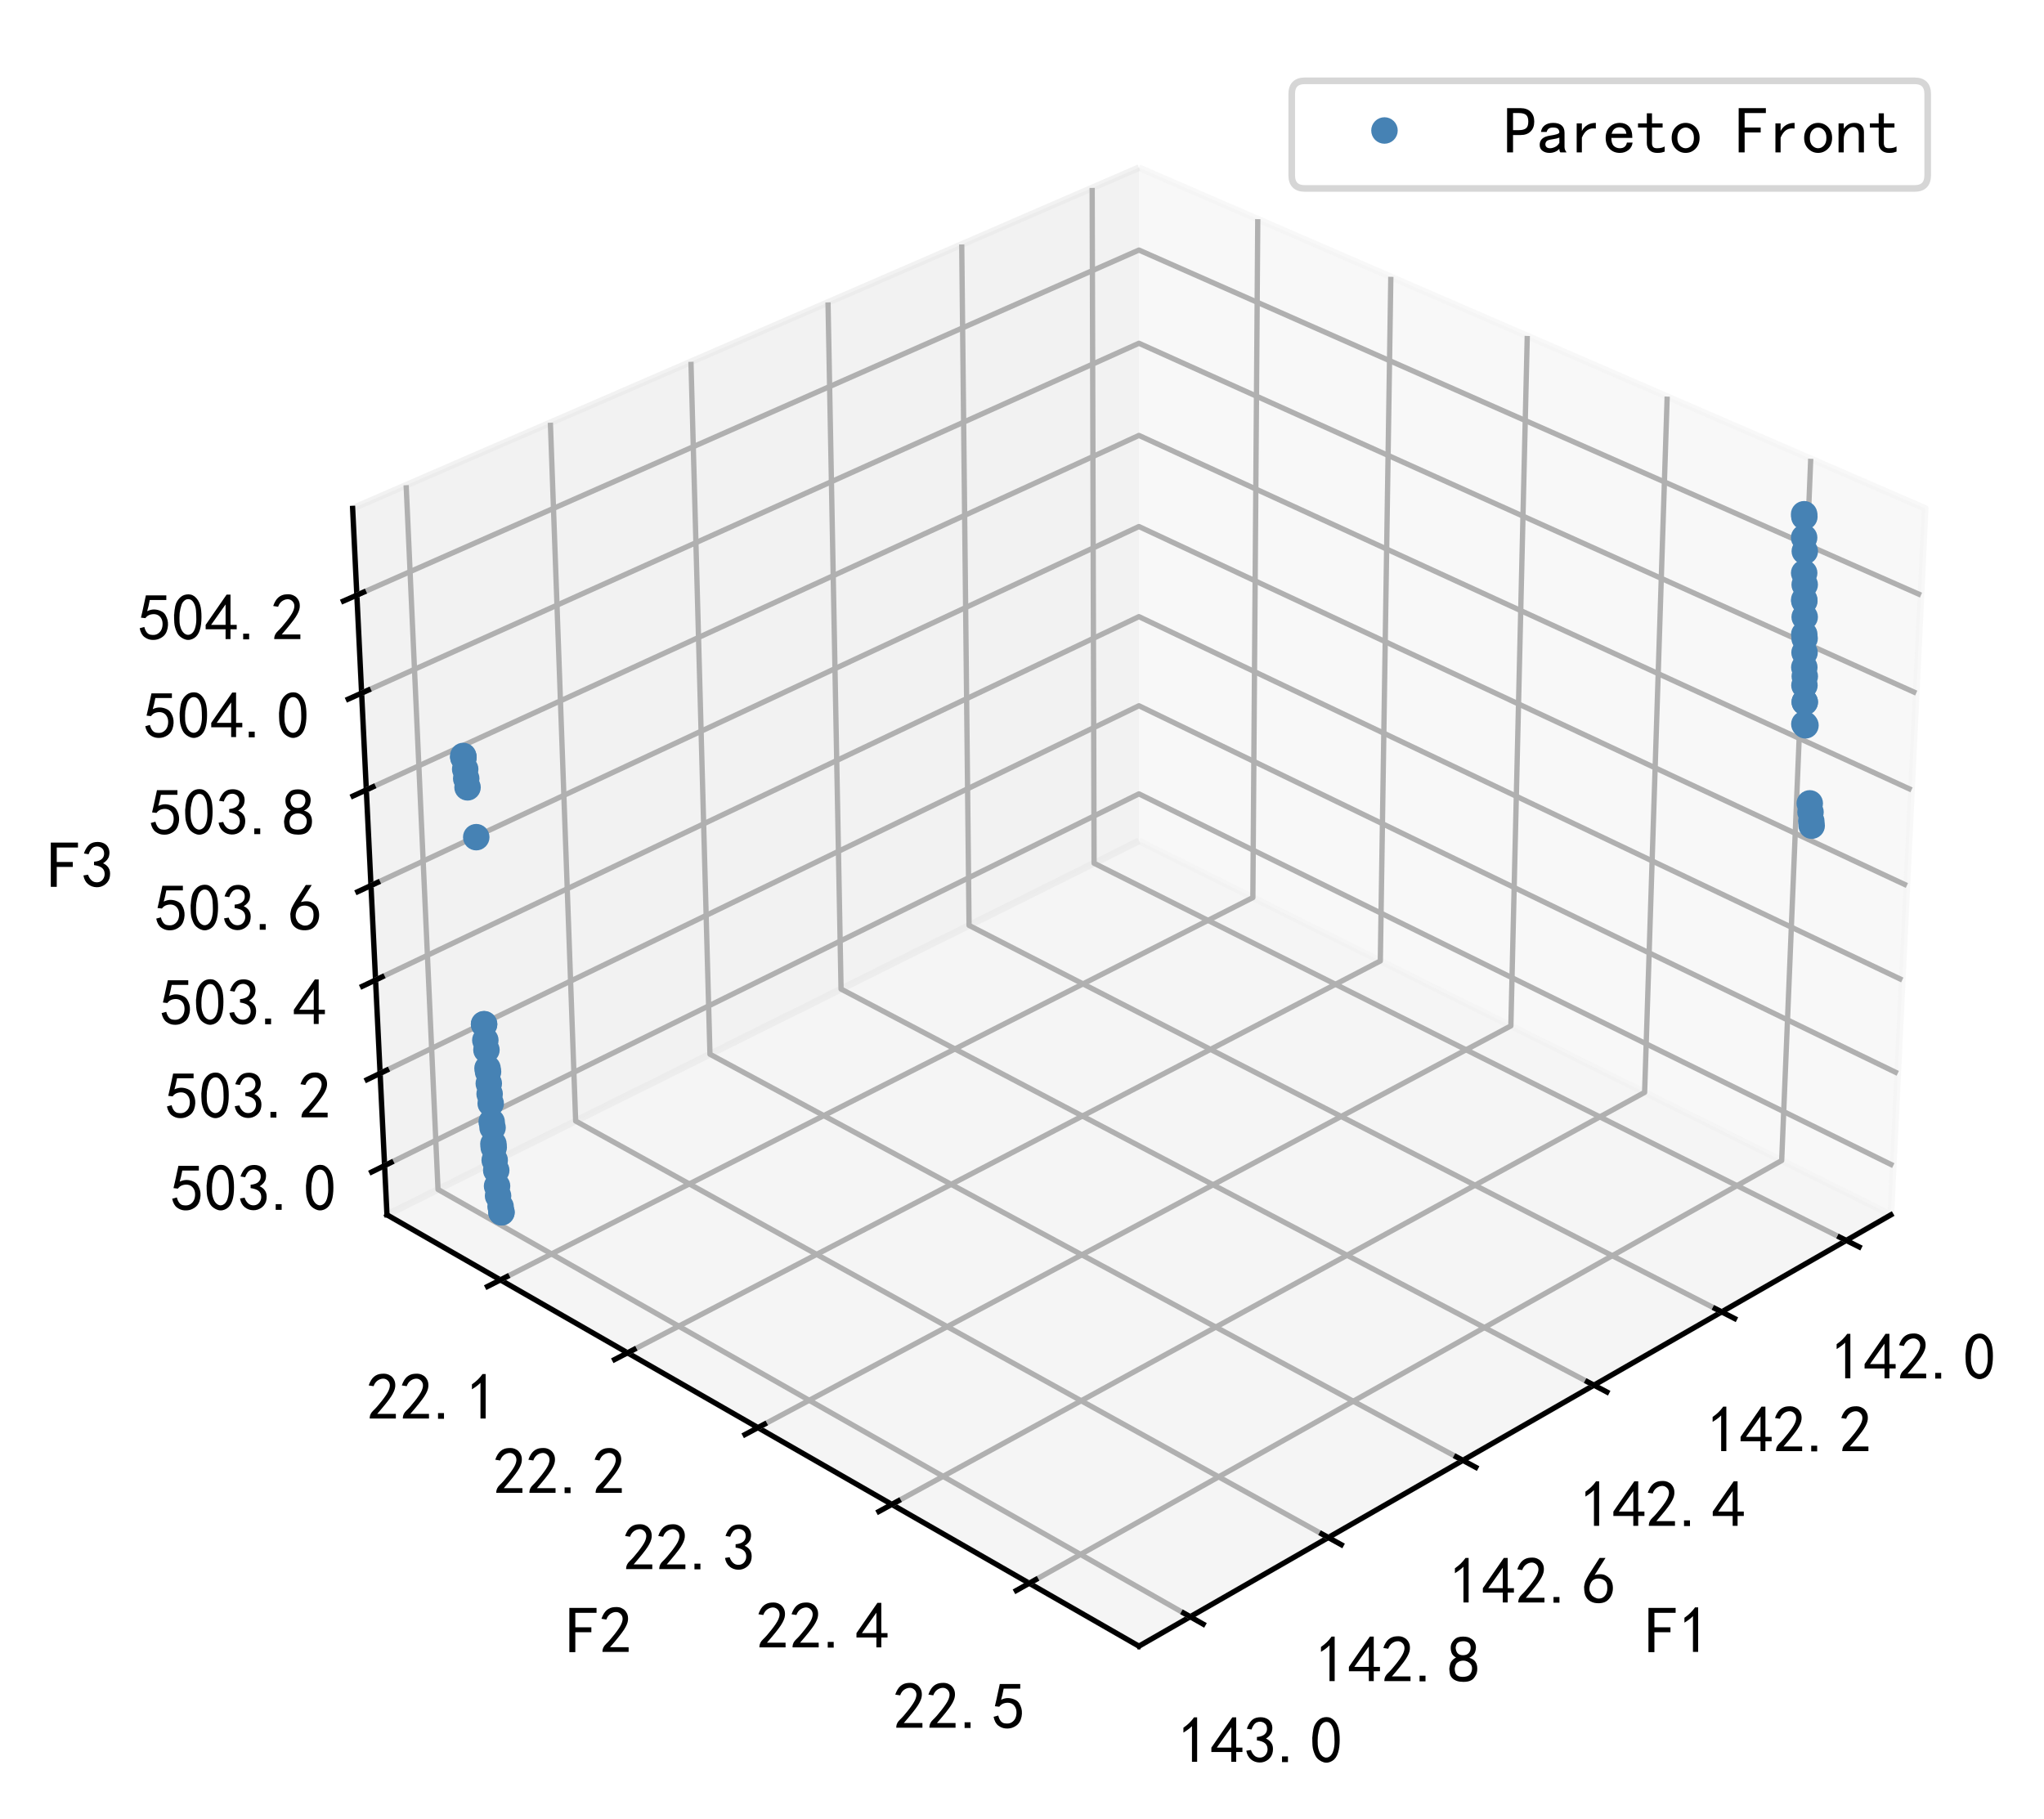 <?xml version="1.0" encoding="utf-8" standalone="no"?>
<!DOCTYPE svg PUBLIC "-//W3C//DTD SVG 1.1//EN"
  "http://www.w3.org/Graphics/SVG/1.1/DTD/svg11.dtd">
<!-- Created with matplotlib (https://matplotlib.org/) -->
<svg height="274.664pt" version="1.1" viewBox="0 0 308.547 274.664" width="308.547pt" xmlns="http://www.w3.org/2000/svg" xmlns:xlink="http://www.w3.org/1999/xlink">
 <defs>
  <style type="text/css">*{stroke-linecap:butt;stroke-linejoin:round;}</style>
 </defs>
 <g id="figure_1">
  <g id="patch_1">
   <path d="M 0 274.664 
L 308.547 274.664 
L 308.547 0 
L 0 0 
z
" style="fill:#ffffff;"/>
  </g>
  <g id="patch_2">
   <path d="M 40.966 262.224 
L 295.99 262.224 
L 295.99 7.2 
L 40.966 7.2 
z
" style="fill:#ffffff;"/>
  </g>
  <g id="pane3d_1">
   <g id="patch_3">
    <path d="M 171.924 126.951 
L 285.433 183.398 
L 290.616 76.753 
L 171.924 25.308 
" style="fill:#f2f2f2;opacity:0.5;stroke:#f2f2f2;stroke-linejoin:miter;"/>
   </g>
  </g>
  <g id="pane3d_2">
   <g id="patch_4">
    <path d="M 171.924 126.951 
L 58.416 183.398 
L 53.233 76.753 
L 171.924 25.308 
" style="fill:#e6e6e6;opacity:0.5;stroke:#e6e6e6;stroke-linejoin:miter;"/>
   </g>
  </g>
  <g id="pane3d_3">
   <g id="patch_5">
    <path d="M 171.924 126.951 
L 58.416 183.398 
L 171.924 248.513 
L 285.433 183.398 
" style="fill:#ececec;opacity:0.5;stroke:#ececec;stroke-linejoin:miter;"/>
   </g>
  </g>
  <g id="axis3d_1">
   <g id="line2d_1">
    <path d="M 285.433 183.398 
L 171.924 248.513 
" style="fill:none;stroke:#000000;stroke-linecap:square;stroke-width:0.8;"/>
   </g>
   <g id="text_1">
    <!-- F1 -->
    <g transform="translate(248.37 249.614)scale(0.1 -0.1)">
     <defs>
      <path d="M 45.703 61.328 
L 13.672 61.328 
L 13.672 39.453 
L 37.891 39.453 
L 37.891 32.031 
L 13.672 32.031 
L 13.672 1.953 
L 4.688 1.953 
L 4.688 68.75 
L 45.703 68.75 
z
" id="SimHei-70"/>
      <path d="M 21.875 56.25 
Q 16.797 51.172 8.984 46.484 
L 8.984 53.906 
Q 18.75 60.547 25 69.531 
L 29.688 69.531 
L 29.688 2.344 
L 21.875 2.344 
z
" id="SimHei-49"/>
     </defs>
     <use xlink:href="#SimHei-70"/>
     <use x="50" xlink:href="#SimHei-49"/>
    </g>
   </g>
   <g id="Line3DCollection_1">
    <path d="M 278.694 187.263 
L 165.153 130.318 
L 164.864 28.369 
" style="fill:none;stroke:#b0b0b0;stroke-width:0.8;"/>
    <path d="M 259.891 198.05 
L 146.282 139.703 
L 145.174 36.903 
" style="fill:none;stroke:#b0b0b0;stroke-width:0.8;"/>
    <path d="M 240.606 209.113 
L 126.959 149.312 
L 124.992 45.65 
" style="fill:none;stroke:#b0b0b0;stroke-width:0.8;"/>
    <path d="M 220.82 220.463 
L 107.17 159.153 
L 104.301 54.619 
" style="fill:none;stroke:#b0b0b0;stroke-width:0.8;"/>
    <path d="M 200.513 232.113 
L 86.896 169.235 
L 83.081 63.816 
" style="fill:none;stroke:#b0b0b0;stroke-width:0.8;"/>
    <path d="M 179.664 244.073 
L 66.119 179.567 
L 61.311 73.252 
" style="fill:none;stroke:#b0b0b0;stroke-width:0.8;"/>
   </g>
   <g id="xtick_1">
    <g id="line2d_2">
     <path d="M 277.721 186.776 
L 280.643 188.241 
" style="fill:none;stroke:#000000;stroke-linecap:square;stroke-width:0.8;"/>
    </g>
    <g id="text_2">
     <!-- 142.0 -->
     <g transform="translate(276.347 208.312)scale(0.1 -0.1)">
      <defs>
       <path d="M 31.25 17.188 
L 1.172 17.188 
L 1.172 23.828 
L 32.812 69.531 
L 38.672 69.531 
L 38.672 23.828 
L 48.047 23.828 
L 48.047 17.188 
L 38.672 17.188 
L 38.672 2.344 
L 31.25 2.344 
z
M 31.25 23.828 
L 31.25 54.688 
L 9.375 23.828 
z
" id="SimHei-52"/>
       <path d="M 4.688 3.906 
Q 5.078 9.766 10.156 14.453 
Q 15.234 19.141 23.047 29.094 
Q 30.859 39.062 33.203 44.531 
Q 35.547 50 34.953 53.906 
Q 34.375 57.812 31.25 60.344 
Q 28.125 62.891 24.016 62.5 
Q 19.922 62.109 16.203 59.375 
Q 12.5 56.641 10.547 51.172 
L 3.125 52.344 
Q 6.25 61.328 11.125 65.422 
Q 16.016 69.531 22.656 69.922 
Q 26.562 70.312 29.688 69.719 
Q 32.812 69.141 36.125 66.984 
Q 39.453 64.844 41.594 60.547 
Q 43.75 56.25 43.156 50.188 
Q 42.578 44.141 37.109 35.734 
Q 31.641 27.344 16.016 9.375 
L 44.141 9.375 
L 44.141 2.344 
L 4.688 2.344 
z
" id="SimHei-50"/>
       <path d="M 16.797 1.953 
L 7.812 1.953 
L 7.812 10.547 
L 16.797 10.547 
z
" id="SimHei-46"/>
       <path d="M 3.125 29.297 
Q 3.906 50 6.438 56.047 
Q 8.984 62.109 13.672 66.016 
Q 18.359 69.922 25.188 69.922 
Q 32.031 69.922 37.109 64.25 
Q 42.188 58.594 43.75 50 
Q 45.312 41.406 44.719 30.266 
Q 44.141 19.141 40.812 12.109 
Q 37.5 5.078 30.859 2.344 
Q 24.219 -0.391 17.578 2.922 
Q 10.938 6.25 8.203 11.719 
Q 5.469 17.188 4.297 23.234 
Q 3.125 29.297 3.906 50 
z
M 12.891 52.734 
Q 10.547 31.25 12.5 22.844 
Q 14.453 14.453 18.938 10.938 
Q 23.438 7.422 28.125 9.562 
Q 32.812 11.719 34.953 18.156 
Q 37.109 24.609 37.109 32.219 
Q 37.109 39.844 36.516 46.094 
Q 35.938 52.344 33 57.422 
Q 30.078 62.5 25.188 62.688 
Q 20.312 62.891 16.594 57.812 
Q 12.891 52.734 10.547 31.25 
z
" id="SimHei-48"/>
      </defs>
      <use xlink:href="#SimHei-49"/>
      <use x="50" xlink:href="#SimHei-52"/>
      <use x="100" xlink:href="#SimHei-50"/>
      <use x="150" xlink:href="#SimHei-46"/>
      <use x="200" xlink:href="#SimHei-48"/>
     </g>
    </g>
   </g>
   <g id="xtick_2">
    <g id="line2d_3">
     <path d="M 258.917 197.55 
L 261.843 199.052 
" style="fill:none;stroke:#000000;stroke-linecap:square;stroke-width:0.8;"/>
    </g>
    <g id="text_3">
     <!-- 142.2 -->
     <g transform="translate(257.627 219.304)scale(0.1 -0.1)">
      <use xlink:href="#SimHei-49"/>
      <use x="50" xlink:href="#SimHei-52"/>
      <use x="100" xlink:href="#SimHei-50"/>
      <use x="150" xlink:href="#SimHei-46"/>
      <use x="200" xlink:href="#SimHei-50"/>
     </g>
    </g>
   </g>
   <g id="xtick_3">
    <g id="line2d_4">
     <path d="M 239.631 208.6 
L 242.56 210.141 
" style="fill:none;stroke:#000000;stroke-linecap:square;stroke-width:0.8;"/>
    </g>
    <g id="text_4">
     <!-- 142.4 -->
     <g transform="translate(238.426 230.58)scale(0.1 -0.1)">
      <use xlink:href="#SimHei-49"/>
      <use x="50" xlink:href="#SimHei-52"/>
      <use x="100" xlink:href="#SimHei-50"/>
      <use x="150" xlink:href="#SimHei-46"/>
      <use x="200" xlink:href="#SimHei-52"/>
     </g>
    </g>
   </g>
   <g id="xtick_4">
    <g id="line2d_5">
     <path d="M 219.844 219.937 
L 222.776 221.519 
" style="fill:none;stroke:#000000;stroke-linecap:square;stroke-width:0.8;"/>
    </g>
    <g id="text_5">
     <!-- 142.6 -->
     <g transform="translate(218.725 242.148)scale(0.1 -0.1)">
      <defs>
       <path d="M 3.516 19.531 
Q 4.297 30.859 6.047 34.766 
Q 7.812 38.672 11.328 44.531 
L 27.344 69.531 
L 36.328 69.531 
L 19.922 43.75 
Q 30.469 46.484 36.719 42.969 
Q 42.969 39.453 45.109 34.953 
Q 47.266 30.469 47.453 25.188 
Q 47.656 19.922 45.891 14.844 
Q 44.141 9.766 39.641 5.656 
Q 35.156 1.562 27.141 1.172 
Q 19.141 0.781 13.469 4.094 
Q 7.812 7.422 5.656 13.469 
Q 3.516 19.531 4.297 30.859 
z
M 12.5 16.016 
Q 19.531 8.594 25.391 8.203 
Q 31.25 7.812 35.156 12.109 
Q 39.062 16.406 39.062 24.609 
Q 39.062 32.812 34.172 35.938 
Q 29.297 39.062 23.234 38.281 
Q 17.188 37.5 14.453 32.422 
Q 11.719 27.344 12.109 21.672 
Q 12.5 16.016 19.531 8.594 
z
" id="SimHei-54"/>
      </defs>
      <use xlink:href="#SimHei-49"/>
      <use x="50" xlink:href="#SimHei-52"/>
      <use x="100" xlink:href="#SimHei-50"/>
      <use x="150" xlink:href="#SimHei-46"/>
      <use x="200" xlink:href="#SimHei-54"/>
     </g>
    </g>
   </g>
   <g id="xtick_5">
    <g id="line2d_6">
     <path d="M 199.536 231.572 
L 202.47 233.196 
" style="fill:none;stroke:#000000;stroke-linecap:square;stroke-width:0.8;"/>
    </g>
    <g id="text_6">
     <!-- 142.8 -->
     <g transform="translate(198.504 254.023)scale(0.1 -0.1)">
      <defs>
       <path d="M 2.734 16.797 
Q 2.734 26.172 5.078 30.656 
Q 7.422 35.156 12.891 37.891 
Q 8.203 40.625 6.641 43.938 
Q 5.078 47.266 4.875 51.562 
Q 4.688 55.859 6.047 58.984 
Q 7.422 62.109 10.156 64.844 
Q 12.891 67.578 16.203 68.547 
Q 19.531 69.531 23.438 69.531 
Q 27.344 69.531 30.469 68.75 
Q 33.594 67.969 37.109 65.422 
Q 40.625 62.891 42.188 58.203 
Q 43.75 53.516 41.984 47.266 
Q 40.234 41.016 32.812 37.5 
Q 39.453 35.547 42.188 31.438 
Q 44.922 27.344 44.922 21.484 
Q 44.922 15.625 43.156 12.109 
Q 41.406 8.594 39.25 6.25 
Q 37.109 3.906 33.391 2.531 
Q 29.688 1.172 24.016 1.172 
Q 18.359 1.172 14.25 2.531 
Q 10.156 3.906 7.422 6.641 
Q 4.688 9.375 3.703 13.078 
Q 2.734 16.797 2.734 26.172 
z
M 10.938 26.562 
Q 10.547 17.188 12.297 13.672 
Q 14.062 10.156 18.75 9.172 
Q 23.438 8.203 28.516 9.375 
Q 33.594 10.547 35.547 14.844 
Q 37.5 19.141 36.906 23.438 
Q 36.328 27.734 32.031 30.656 
Q 27.734 33.594 22.656 33.203 
Q 17.578 32.812 14.25 29.688 
Q 10.938 26.562 10.547 17.188 
z
M 12.109 56.25 
Q 12.109 48.438 14.844 44.922 
Q 17.578 41.406 23.438 41.406 
Q 29.297 41.406 32.219 44.922 
Q 35.156 48.438 34.953 53.312 
Q 34.766 58.203 31.438 60.547 
Q 28.125 62.891 22.453 62.5 
Q 16.797 62.109 14.453 59.172 
Q 12.109 56.25 12.109 48.438 
z
" id="SimHei-56"/>
      </defs>
      <use xlink:href="#SimHei-49"/>
      <use x="50" xlink:href="#SimHei-52"/>
      <use x="100" xlink:href="#SimHei-50"/>
      <use x="150" xlink:href="#SimHei-46"/>
      <use x="200" xlink:href="#SimHei-56"/>
     </g>
    </g>
   </g>
   <g id="xtick_6">
    <g id="line2d_7">
     <path d="M 178.687 243.517 
L 181.622 245.185 
" style="fill:none;stroke:#000000;stroke-linecap:square;stroke-width:0.8;"/>
    </g>
    <g id="text_7">
     <!-- 143.0 -->
     <g transform="translate(177.742 266.214)scale(0.1 -0.1)">
      <defs>
       <path d="M 3.906 19.141 
L 10.938 20.312 
Q 12.5 15.234 16.016 11.906 
Q 19.531 8.594 24.797 8.781 
Q 30.078 8.984 33.203 13.078 
Q 36.328 17.188 35.938 22.453 
Q 35.547 27.734 31.828 30.656 
Q 28.125 33.594 19.922 34.766 
L 19.922 39.844 
Q 28.125 40.625 31.828 44.141 
Q 35.547 47.656 35.156 53.312 
Q 34.766 58.984 30.078 61.516 
Q 25.391 64.062 20.109 62.109 
Q 14.844 60.156 11.719 51.172 
L 4.688 52.344 
Q 7.031 59.375 11.125 64.062 
Q 15.234 68.75 22.266 69.531 
Q 29.297 70.312 34.562 67.766 
Q 39.844 65.234 41.984 59.953 
Q 44.141 54.688 42.578 48.438 
Q 41.016 42.188 33.594 37.5 
Q 39.062 35.156 41.984 30.469 
Q 44.922 25.781 43.938 18.156 
Q 42.969 10.547 37.109 5.859 
Q 31.25 1.172 23.828 1.359 
Q 16.406 1.562 10.938 6.047 
Q 5.469 10.547 3.906 19.141 
z
" id="SimHei-51"/>
      </defs>
      <use xlink:href="#SimHei-49"/>
      <use x="50" xlink:href="#SimHei-52"/>
      <use x="100" xlink:href="#SimHei-51"/>
      <use x="150" xlink:href="#SimHei-46"/>
      <use x="200" xlink:href="#SimHei-48"/>
     </g>
    </g>
   </g>
  </g>
  <g id="axis3d_2">
   <g id="line2d_8">
    <path d="M 58.416 183.398 
L 171.924 248.513 
" style="fill:none;stroke:#000000;stroke-linecap:square;stroke-width:0.8;"/>
   </g>
   <g id="text_8">
    <!-- F2 -->
    <g transform="translate(85.478 249.614)scale(0.1 -0.1)">
     <use xlink:href="#SimHei-70"/>
     <use x="50" xlink:href="#SimHei-50"/>
    </g>
   </g>
   <g id="Line3DCollection_2">
    <path d="M 189.863 33.083 
L 189.123 135.504 
L 75.541 193.222 
" style="fill:none;stroke:#b0b0b0;stroke-width:0.8;"/>
    <path d="M 209.949 41.79 
L 208.364 145.072 
L 94.73 204.229 
" style="fill:none;stroke:#b0b0b0;stroke-width:0.8;"/>
    <path d="M 230.544 50.716 
L 228.07 154.872 
L 114.417 215.523 
" style="fill:none;stroke:#b0b0b0;stroke-width:0.8;"/>
    <path d="M 251.665 59.871 
L 248.259 164.912 
L 134.623 227.115 
" style="fill:none;stroke:#b0b0b0;stroke-width:0.8;"/>
    <path d="M 273.335 69.263 
L 268.949 175.201 
L 155.369 239.016 
" style="fill:none;stroke:#b0b0b0;stroke-width:0.8;"/>
   </g>
   <g id="xtick_7">
    <g id="line2d_9">
     <path d="M 76.515 192.727 
L 73.59 194.213 
" style="fill:none;stroke:#000000;stroke-linecap:square;stroke-width:0.8;"/>
    </g>
    <g id="text_9">
     <!-- 22.1 -->
     <g transform="translate(55.341 214.384)scale(0.1 -0.1)">
      <use xlink:href="#SimHei-50"/>
      <use x="50" xlink:href="#SimHei-50"/>
      <use x="100" xlink:href="#SimHei-46"/>
      <use x="150" xlink:href="#SimHei-49"/>
     </g>
    </g>
   </g>
   <g id="xtick_8">
    <g id="line2d_10">
     <path d="M 95.705 203.722 
L 92.776 205.246 
" style="fill:none;stroke:#000000;stroke-linecap:square;stroke-width:0.8;"/>
    </g>
    <g id="text_10">
     <!-- 22.2 -->
     <g transform="translate(74.446 225.602)scale(0.1 -0.1)">
      <use xlink:href="#SimHei-50"/>
      <use x="50" xlink:href="#SimHei-50"/>
      <use x="100" xlink:href="#SimHei-46"/>
      <use x="150" xlink:href="#SimHei-50"/>
     </g>
    </g>
   </g>
   <g id="xtick_9">
    <g id="line2d_11">
     <path d="M 115.393 215.003 
L 112.462 216.567 
" style="fill:none;stroke:#000000;stroke-linecap:square;stroke-width:0.8;"/>
    </g>
    <g id="text_11">
     <!-- 22.3 -->
     <g transform="translate(94.049 237.113)scale(0.1 -0.1)">
      <use xlink:href="#SimHei-50"/>
      <use x="50" xlink:href="#SimHei-50"/>
      <use x="100" xlink:href="#SimHei-46"/>
      <use x="150" xlink:href="#SimHei-51"/>
     </g>
    </g>
   </g>
   <g id="xtick_10">
    <g id="line2d_12">
     <path d="M 135.6 226.58 
L 132.667 228.186 
" style="fill:none;stroke:#000000;stroke-linecap:square;stroke-width:0.8;"/>
    </g>
    <g id="text_12">
     <!-- 22.4 -->
     <g transform="translate(114.169 248.928)scale(0.1 -0.1)">
      <use xlink:href="#SimHei-50"/>
      <use x="50" xlink:href="#SimHei-50"/>
      <use x="100" xlink:href="#SimHei-46"/>
      <use x="150" xlink:href="#SimHei-52"/>
     </g>
    </g>
   </g>
   <g id="xtick_11">
    <g id="line2d_13">
     <path d="M 156.346 238.467 
L 153.411 240.116 
" style="fill:none;stroke:#000000;stroke-linecap:square;stroke-width:0.8;"/>
    </g>
    <g id="text_13">
     <!-- 22.5 -->
     <g transform="translate(134.828 261.059)scale(0.1 -0.1)">
      <defs>
       <path d="M 8.594 20.703 
Q 11.328 10.156 17.969 8.984 
Q 24.609 7.812 28.703 10.344 
Q 32.812 12.891 34.562 16.984 
Q 36.328 21.094 36.125 26.172 
Q 35.938 31.25 33.391 34.766 
Q 30.859 38.281 26.953 39.453 
Q 23.047 40.625 18.156 39.453 
Q 13.281 38.281 10.156 33.984 
L 3.516 34.766 
Q 4.297 37.109 10.938 68.359 
L 41.797 68.359 
L 41.797 61.328 
L 16.797 61.328 
Q 14.844 50.781 12.891 44.531 
Q 18.75 47.266 23.828 47.062 
Q 28.906 46.875 33.594 44.719 
Q 38.281 42.578 40.422 38.859 
Q 42.578 35.156 43.547 31.438 
Q 44.531 27.734 44.328 23.438 
Q 44.141 19.141 42.578 14.641 
Q 41.016 10.156 37.891 7.219 
Q 34.766 4.297 30.266 2.531 
Q 25.781 0.781 19.922 1.172 
Q 14.062 1.562 8.781 5.469 
Q 3.516 9.375 1.562 18.75 
z
" id="SimHei-53"/>
      </defs>
      <use xlink:href="#SimHei-50"/>
      <use x="50" xlink:href="#SimHei-50"/>
      <use x="100" xlink:href="#SimHei-46"/>
      <use x="150" xlink:href="#SimHei-53"/>
     </g>
    </g>
   </g>
  </g>
  <g id="axis3d_3">
   <g id="line2d_14">
    <path d="M 58.416 183.398 
L 53.233 76.753 
" style="fill:none;stroke:#000000;stroke-linecap:square;stroke-width:0.8;"/>
   </g>
   <g id="text_14">
    <!-- F3 -->
    <g transform="translate(7.2 134.078)scale(0.1 -0.1)">
     <use xlink:href="#SimHei-70"/>
     <use x="50" xlink:href="#SimHei-51"/>
    </g>
   </g>
   <g id="Line3DCollection_3">
    <path d="M 58.055 175.966 
L 171.924 119.848 
L 285.794 175.966 
" style="fill:none;stroke:#b0b0b0;stroke-width:0.8;"/>
    <path d="M 57.378 162.038 
L 171.924 106.544 
L 286.471 162.038 
" style="fill:none;stroke:#b0b0b0;stroke-width:0.8;"/>
    <path d="M 56.693 147.945 
L 171.924 93.092 
L 287.156 147.945 
" style="fill:none;stroke:#b0b0b0;stroke-width:0.8;"/>
    <path d="M 56 133.681 
L 171.924 79.49 
L 287.849 133.681 
" style="fill:none;stroke:#b0b0b0;stroke-width:0.8;"/>
    <path d="M 55.298 119.245 
L 171.924 65.734 
L 288.55 119.245 
" style="fill:none;stroke:#b0b0b0;stroke-width:0.8;"/>
    <path d="M 54.588 104.634 
L 171.924 51.822 
L 289.261 104.634 
" style="fill:none;stroke:#b0b0b0;stroke-width:0.8;"/>
    <path d="M 53.869 89.843 
L 171.924 37.751 
L 289.979 89.843 
" style="fill:none;stroke:#b0b0b0;stroke-width:0.8;"/>
   </g>
   <g id="xtick_12">
    <g id="line2d_15">
     <path d="M 59.03 175.485 
L 56.1 176.929 
" style="fill:none;stroke:#000000;stroke-linecap:square;stroke-width:0.8;"/>
    </g>
    <g id="text_15">
     <!-- 503.0 -->
     <g transform="translate(25.837 182.841)scale(0.1 -0.1)">
      <use xlink:href="#SimHei-53"/>
      <use x="50" xlink:href="#SimHei-48"/>
      <use x="100" xlink:href="#SimHei-51"/>
      <use x="150" xlink:href="#SimHei-46"/>
      <use x="200" xlink:href="#SimHei-48"/>
     </g>
    </g>
   </g>
   <g id="xtick_13">
    <g id="line2d_16">
     <path d="M 58.36 161.563 
L 55.411 162.991 
" style="fill:none;stroke:#000000;stroke-linecap:square;stroke-width:0.8;"/>
    </g>
    <g id="text_16">
     <!-- 503.2 -->
     <g transform="translate(25.043 168.913)scale(0.1 -0.1)">
      <use xlink:href="#SimHei-53"/>
      <use x="50" xlink:href="#SimHei-48"/>
      <use x="100" xlink:href="#SimHei-51"/>
      <use x="150" xlink:href="#SimHei-46"/>
      <use x="200" xlink:href="#SimHei-50"/>
     </g>
    </g>
   </g>
   <g id="xtick_14">
    <g id="line2d_17">
     <path d="M 57.681 147.474 
L 54.713 148.887 
" style="fill:none;stroke:#000000;stroke-linecap:square;stroke-width:0.8;"/>
    </g>
    <g id="text_17">
     <!-- 503.4 -->
     <g transform="translate(24.239 154.82)scale(0.1 -0.1)">
      <use xlink:href="#SimHei-53"/>
      <use x="50" xlink:href="#SimHei-48"/>
      <use x="100" xlink:href="#SimHei-51"/>
      <use x="150" xlink:href="#SimHei-46"/>
      <use x="200" xlink:href="#SimHei-52"/>
     </g>
    </g>
   </g>
   <g id="xtick_15">
    <g id="line2d_18">
     <path d="M 56.994 133.217 
L 54.007 134.613 
" style="fill:none;stroke:#000000;stroke-linecap:square;stroke-width:0.8;"/>
    </g>
    <g id="text_18">
     <!-- 503.6 -->
     <g transform="translate(23.426 140.556)scale(0.1 -0.1)">
      <use xlink:href="#SimHei-53"/>
      <use x="50" xlink:href="#SimHei-48"/>
      <use x="100" xlink:href="#SimHei-51"/>
      <use x="150" xlink:href="#SimHei-46"/>
      <use x="200" xlink:href="#SimHei-54"/>
     </g>
    </g>
   </g>
   <g id="xtick_16">
    <g id="line2d_19">
     <path d="M 56.299 118.786 
L 53.293 120.165 
" style="fill:none;stroke:#000000;stroke-linecap:square;stroke-width:0.8;"/>
    </g>
    <g id="text_19">
     <!-- 503.8 -->
     <g transform="translate(22.603 126.12)scale(0.1 -0.1)">
      <use xlink:href="#SimHei-53"/>
      <use x="50" xlink:href="#SimHei-48"/>
      <use x="100" xlink:href="#SimHei-51"/>
      <use x="150" xlink:href="#SimHei-46"/>
      <use x="200" xlink:href="#SimHei-56"/>
     </g>
    </g>
   </g>
   <g id="xtick_17">
    <g id="line2d_20">
     <path d="M 55.595 104.18 
L 52.57 105.542 
" style="fill:none;stroke:#000000;stroke-linecap:square;stroke-width:0.8;"/>
    </g>
    <g id="text_20">
     <!-- 504.0 -->
     <g transform="translate(21.77 111.509)scale(0.1 -0.1)">
      <use xlink:href="#SimHei-53"/>
      <use x="50" xlink:href="#SimHei-48"/>
      <use x="100" xlink:href="#SimHei-52"/>
      <use x="150" xlink:href="#SimHei-46"/>
      <use x="200" xlink:href="#SimHei-48"/>
     </g>
    </g>
   </g>
   <g id="xtick_18">
    <g id="line2d_21">
     <path d="M 54.883 89.395 
L 51.838 90.739 
" style="fill:none;stroke:#000000;stroke-linecap:square;stroke-width:0.8;"/>
    </g>
    <g id="text_21">
     <!-- 504.2 -->
     <g transform="translate(20.927 96.718)scale(0.1 -0.1)">
      <use xlink:href="#SimHei-53"/>
      <use x="50" xlink:href="#SimHei-48"/>
      <use x="100" xlink:href="#SimHei-52"/>
      <use x="150" xlink:href="#SimHei-46"/>
      <use x="200" xlink:href="#SimHei-50"/>
     </g>
    </g>
   </g>
  </g>
  <g id="axes_1">
   <g id="line2d_22">
    <defs>
     <path d="M 0 1.5 
C 0.398 1.5 0.779 1.342 1.061 1.061 
C 1.342 0.779 1.5 0.398 1.5 0 
C 1.5 -0.398 1.342 -0.779 1.061 -1.061 
C 0.779 -1.342 0.398 -1.5 0 -1.5 
C -0.398 -1.5 -0.779 -1.342 -1.061 -1.061 
C -1.342 -0.779 -1.5 -0.398 -1.5 0 
C -1.5 0.398 -1.342 0.779 -1.061 1.061 
C -0.779 1.342 -0.398 1.5 0 1.5 
z
" id="mb6c5edaaf3" style="stroke:#4682b4;"/>
    </defs>
    <g clip-path="url(#pe8f8493af2)">
     <use style="fill:#4682b4;stroke:#4682b4;" x="272.372" xlink:href="#mb6c5edaaf3" y="78.01"/>
     <use style="fill:#4682b4;stroke:#4682b4;" x="75.033" xlink:href="#mb6c5edaaf3" y="179.058"/>
     <use style="fill:#4682b4;stroke:#4682b4;" x="272.34" xlink:href="#mb6c5edaaf3" y="81.165"/>
     <use style="fill:#4682b4;stroke:#4682b4;" x="272.423" xlink:href="#mb6c5edaaf3" y="88.264"/>
     <use style="fill:#4682b4;stroke:#4682b4;" x="74.528" xlink:href="#mb6c5edaaf3" y="173.216"/>
     <use style="fill:#4682b4;stroke:#4682b4;" x="272.434" xlink:href="#mb6c5edaaf3" y="105.985"/>
     <use style="fill:#4682b4;stroke:#4682b4;" x="272.373" xlink:href="#mb6c5edaaf3" y="109.314"/>
     <use style="fill:#4682b4;stroke:#4682b4;" x="272.439" xlink:href="#mb6c5edaaf3" y="83.221"/>
     <use style="fill:#4682b4;stroke:#4682b4;" x="73.073" xlink:href="#mb6c5edaaf3" y="154.637"/>
     <use style="fill:#4682b4;stroke:#4682b4;" x="73.431" xlink:href="#mb6c5edaaf3" y="158.503"/>
     <use style="fill:#4682b4;stroke:#4682b4;" x="272.41" xlink:href="#mb6c5edaaf3" y="96.371"/>
     <use style="fill:#4682b4;stroke:#4682b4;" x="75.185" xlink:href="#mb6c5edaaf3" y="180.539"/>
     <use style="fill:#4682b4;stroke:#4682b4;" x="73.671" xlink:href="#mb6c5edaaf3" y="161.8"/>
     <use style="fill:#4682b4;stroke:#4682b4;" x="272.345" xlink:href="#mb6c5edaaf3" y="86.503"/>
     <use style="fill:#4682b4;stroke:#4682b4;" x="71.891" xlink:href="#mb6c5edaaf3" y="126.384"/>
     <use style="fill:#4682b4;stroke:#4682b4;" x="75.695" xlink:href="#mb6c5edaaf3" y="183.011"/>
     <use style="fill:#4682b4;stroke:#4682b4;" x="69.924" xlink:href="#mb6c5edaaf3" y="114.123"/>
     <use style="fill:#4682b4;stroke:#4682b4;" x="74.676" xlink:href="#mb6c5edaaf3" y="175.151"/>
     <use style="fill:#4682b4;stroke:#4682b4;" x="272.54" xlink:href="#mb6c5edaaf3" y="109.5"/>
     <use style="fill:#4682b4;stroke:#4682b4;" x="70.378" xlink:href="#mb6c5edaaf3" y="117.536"/>
     <use style="fill:#4682b4;stroke:#4682b4;" x="69.953" xlink:href="#mb6c5edaaf3" y="114.347"/>
     <use style="fill:#4682b4;stroke:#4682b4;" x="272.422" xlink:href="#mb6c5edaaf3" y="93.151"/>
     <use style="fill:#4682b4;stroke:#4682b4;" x="272.434" xlink:href="#mb6c5edaaf3" y="105.985"/>
     <use style="fill:#4682b4;stroke:#4682b4;" x="75.563" xlink:href="#mb6c5edaaf3" y="182.144"/>
     <use style="fill:#4682b4;stroke:#4682b4;" x="73.91" xlink:href="#mb6c5edaaf3" y="165.146"/>
     <use style="fill:#4682b4;stroke:#4682b4;" x="74.353" xlink:href="#mb6c5edaaf3" y="170.236"/>
     <use style="fill:#4682b4;stroke:#4682b4;" x="272.339" xlink:href="#mb6c5edaaf3" y="77.632"/>
     <use style="fill:#4682b4;stroke:#4682b4;" x="272.366" xlink:href="#mb6c5edaaf3" y="100.742"/>
     <use style="fill:#4682b4;stroke:#4682b4;" x="70.221" xlink:href="#mb6c5edaaf3" y="116.122"/>
     <use style="fill:#4682b4;stroke:#4682b4;" x="73.591" xlink:href="#mb6c5edaaf3" y="161.272"/>
     <use style="fill:#4682b4;stroke:#4682b4;" x="73.262" xlink:href="#mb6c5edaaf3" y="157.038"/>
     <use style="fill:#4682b4;stroke:#4682b4;" x="273.187" xlink:href="#mb6c5edaaf3" y="121.282"/>
     <use style="fill:#4682b4;stroke:#4682b4;" x="74.22" xlink:href="#mb6c5edaaf3" y="169.36"/>
     <use style="fill:#4682b4;stroke:#4682b4;" x="272.357" xlink:href="#mb6c5edaaf3" y="95.763"/>
     <use style="fill:#4682b4;stroke:#4682b4;" x="272.401" xlink:href="#mb6c5edaaf3" y="98.511"/>
     <use style="fill:#4682b4;stroke:#4682b4;" x="273.417" xlink:href="#mb6c5edaaf3" y="123.957"/>
     <use style="fill:#4682b4;stroke:#4682b4;" x="273.478" xlink:href="#mb6c5edaaf3" y="124.649"/>
     <use style="fill:#4682b4;stroke:#4682b4;" x="272.371" xlink:href="#mb6c5edaaf3" y="90.737"/>
     <use style="fill:#4682b4;stroke:#4682b4;" x="272.385" xlink:href="#mb6c5edaaf3" y="103.463"/>
     <use style="fill:#4682b4;stroke:#4682b4;" x="73.072" xlink:href="#mb6c5edaaf3" y="154.617"/>
     <use style="fill:#4682b4;stroke:#4682b4;" x="69.959" xlink:href="#mb6c5edaaf3" y="114.37"/>
     <use style="fill:#4682b4;stroke:#4682b4;" x="75.695" xlink:href="#mb6c5edaaf3" y="183.011"/>
     <use style="fill:#4682b4;stroke:#4682b4;" x="74.072" xlink:href="#mb6c5edaaf3" y="166.584"/>
     <use style="fill:#4682b4;stroke:#4682b4;" x="272.353" xlink:href="#mb6c5edaaf3" y="90.538"/>
     <use style="fill:#4682b4;stroke:#4682b4;" x="74.908" xlink:href="#mb6c5edaaf3" y="176.682"/>
     <use style="fill:#4682b4;stroke:#4682b4;" x="70.577" xlink:href="#mb6c5edaaf3" y="118.864"/>
     <use style="fill:#4682b4;stroke:#4682b4;" x="74.482" xlink:href="#mb6c5edaaf3" y="172.69"/>
     <use style="fill:#4682b4;stroke:#4682b4;" x="272.435" xlink:href="#mb6c5edaaf3" y="102.103"/>
     <use style="fill:#4682b4;stroke:#4682b4;" x="73.784" xlink:href="#mb6c5edaaf3" y="163.569"/>
     <use style="fill:#4682b4;stroke:#4682b4;" x="273.299" xlink:href="#mb6c5edaaf3" y="122.601"/>
    </g>
   </g>
   <g id="legend_1">
    <g id="patch_6">
     <path d="M 196.99 28.45 
L 288.99 28.45 
Q 290.99 28.45 290.99 26.45 
L 290.99 14.2 
Q 290.99 12.2 288.99 12.2 
L 196.99 12.2 
Q 194.99 12.2 194.99 14.2 
L 194.99 26.45 
Q 194.99 28.45 196.99 28.45 
z
" style="fill:#ffffff;opacity:0.8;stroke:#cccccc;stroke-linejoin:miter;"/>
    </g>
    <g id="line2d_23"/>
    <g id="line2d_24">
     <g>
      <use style="fill:#4682b4;stroke:#4682b4;" x="208.99" xlink:href="#mb6c5edaaf3" y="19.7"/>
     </g>
    </g>
    <g id="text_22">
     <!-- Pareto Front -->
     <g transform="translate(226.99 23.2)scale(0.1 -0.1)">
      <defs>
       <path d="M 46.094 48.438 
Q 46.094 39.062 40.625 33.594 
Q 35.156 28.125 25.391 28.125 
L 14.062 28.125 
L 14.062 1.953 
L 5.078 1.953 
L 5.078 68.75 
L 25.391 68.75 
Q 35.156 68.75 40.625 63.281 
Q 46.094 57.812 46.094 48.438 
z
M 37.109 48.438 
Q 37.109 55.859 33.594 58.594 
Q 30.078 61.328 23.047 61.328 
L 14.062 61.328 
L 14.062 35.547 
L 23.047 35.547 
Q 30.078 35.547 33.594 38.281 
Q 37.109 41.016 37.109 48.438 
z
" id="SimHei-80"/>
       <path d="M 44.922 1.953 
L 35.547 1.953 
Q 34.766 2.734 34.375 4.094 
Q 33.984 5.469 33.984 7.422 
Q 31.25 4.297 27.344 2.734 
Q 23.438 1.172 19.141 1.172 
Q 12.891 1.172 8.594 4.297 
Q 4.297 7.422 4.297 13.281 
Q 4.297 19.141 8.203 22.656 
Q 12.109 26.172 20.312 27.344 
Q 25.781 28.125 29.875 29.297 
Q 33.984 30.469 33.984 32.422 
Q 33.984 34.766 32.219 37.109 
Q 30.469 39.453 24.609 39.453 
Q 19.922 39.453 17.766 37.688 
Q 15.625 35.938 14.844 32.812 
L 6.25 32.812 
Q 7.031 39.062 11.906 42.766 
Q 16.797 46.484 24.609 46.484 
Q 33.203 46.484 37.5 42.578 
Q 41.797 38.672 41.797 31.641 
L 41.797 10.156 
Q 41.797 7.812 42.578 5.859 
Q 43.359 3.906 44.922 1.953 
z
M 33.984 16.406 
L 33.984 24.219 
Q 31.641 23.438 29.484 22.844 
Q 27.344 22.266 22.266 21.484 
Q 16.406 20.703 14.641 18.75 
Q 12.891 16.797 12.891 14.062 
Q 12.891 11.719 14.641 9.953 
Q 16.406 8.203 19.922 8.203 
Q 23.438 8.203 27.531 10.156 
Q 31.641 12.109 33.984 16.406 
z
" id="SimHei-97"/>
       <path d="M 39.062 37.891 
Q 31.641 39.062 26.562 35.734 
Q 21.484 32.422 17.969 24.219 
L 17.969 1.953 
L 10.156 1.953 
L 10.156 45.703 
L 17.969 45.703 
L 17.969 34.375 
Q 21.484 40.625 26.75 43.547 
Q 32.031 46.484 39.062 46.484 
z
" id="SimHei-114"/>
       <path d="M 44.531 16.797 
Q 43.75 9.766 38.281 5.469 
Q 32.812 1.172 25.391 1.172 
Q 16.016 1.172 9.953 7.219 
Q 3.906 13.281 3.906 23.828 
Q 3.906 34.375 9.953 40.422 
Q 16.016 46.484 25.391 46.484 
Q 33.594 46.484 38.859 41.203 
Q 44.141 35.938 44.141 23.828 
L 12.5 23.828 
Q 12.5 15.234 16.203 11.719 
Q 19.922 8.203 25.391 8.203 
Q 29.688 8.203 32.422 10.344 
Q 35.156 12.5 35.938 16.797 
z
M 35.156 30.078 
Q 34.375 35.547 31.641 37.688 
Q 28.906 39.844 24.609 39.844 
Q 20.703 39.844 17.578 37.688 
Q 14.453 35.547 12.891 30.078 
z
" id="SimHei-101"/>
       <path d="M 42.969 3.125 
Q 41.016 2.344 38.469 1.75 
Q 35.938 1.172 31.641 1.172 
Q 24.609 1.172 20.312 5.078 
Q 16.016 8.984 16.016 16.016 
L 16.016 39.453 
L 2.734 39.453 
L 2.734 45.703 
L 16.016 45.703 
L 16.016 60.938 
L 23.828 60.938 
L 23.828 45.703 
L 39.844 45.703 
L 39.844 39.453 
L 23.828 39.453 
L 23.828 15.625 
Q 23.828 12.5 25.391 10.344 
Q 26.953 8.203 31.25 8.203 
Q 35.547 8.203 38.281 8.984 
Q 41.016 9.766 42.969 10.938 
z
" id="SimHei-116"/>
       <path d="M 45.703 23.828 
Q 45.703 13.672 39.453 7.422 
Q 33.203 1.172 24.609 1.172 
Q 16.016 1.172 9.766 7.422 
Q 3.516 13.672 3.516 23.828 
Q 3.516 33.984 9.766 40.234 
Q 16.016 46.484 24.609 46.484 
Q 33.203 46.484 39.453 40.234 
Q 45.703 33.984 45.703 23.828 
z
M 37.109 23.828 
Q 37.109 31.641 33.203 35.547 
Q 29.297 39.453 24.609 39.453 
Q 19.922 39.453 16.016 35.547 
Q 12.109 31.641 12.109 23.828 
Q 12.109 16.016 16.016 12.109 
Q 19.922 8.203 24.609 8.203 
Q 29.297 8.203 33.203 12.109 
Q 37.109 16.016 37.109 23.828 
z
" id="SimHei-111"/>
       <path id="SimHei-32"/>
       <path d="M 43.75 1.953 
L 35.938 1.953 
L 35.938 30.078 
Q 35.938 34.766 33.594 37.5 
Q 31.25 40.234 27.344 40.234 
Q 22.266 40.234 17.766 34.953 
Q 13.281 29.688 13.281 21.875 
L 13.281 1.953 
L 5.469 1.953 
L 5.469 45.703 
L 13.281 45.703 
L 13.281 37.5 
Q 16.406 41.797 20.109 44.141 
Q 23.828 46.484 29.688 46.484 
Q 36.719 46.484 40.234 42.578 
Q 43.75 38.672 43.75 32.812 
z
" id="SimHei-110"/>
      </defs>
      <use xlink:href="#SimHei-80"/>
      <use x="50" xlink:href="#SimHei-97"/>
      <use x="100" xlink:href="#SimHei-114"/>
      <use x="150" xlink:href="#SimHei-101"/>
      <use x="200" xlink:href="#SimHei-116"/>
      <use x="250" xlink:href="#SimHei-111"/>
      <use x="300" xlink:href="#SimHei-32"/>
      <use x="350" xlink:href="#SimHei-70"/>
      <use x="400" xlink:href="#SimHei-114"/>
      <use x="450" xlink:href="#SimHei-111"/>
      <use x="500" xlink:href="#SimHei-110"/>
      <use x="550" xlink:href="#SimHei-116"/>
     </g>
    </g>
   </g>
  </g>
 </g>
 <defs>
  <clipPath id="pe8f8493af2">
   <rect height="255.024" width="255.024" x="40.966" y="7.2"/>
  </clipPath>
 </defs>
</svg>

